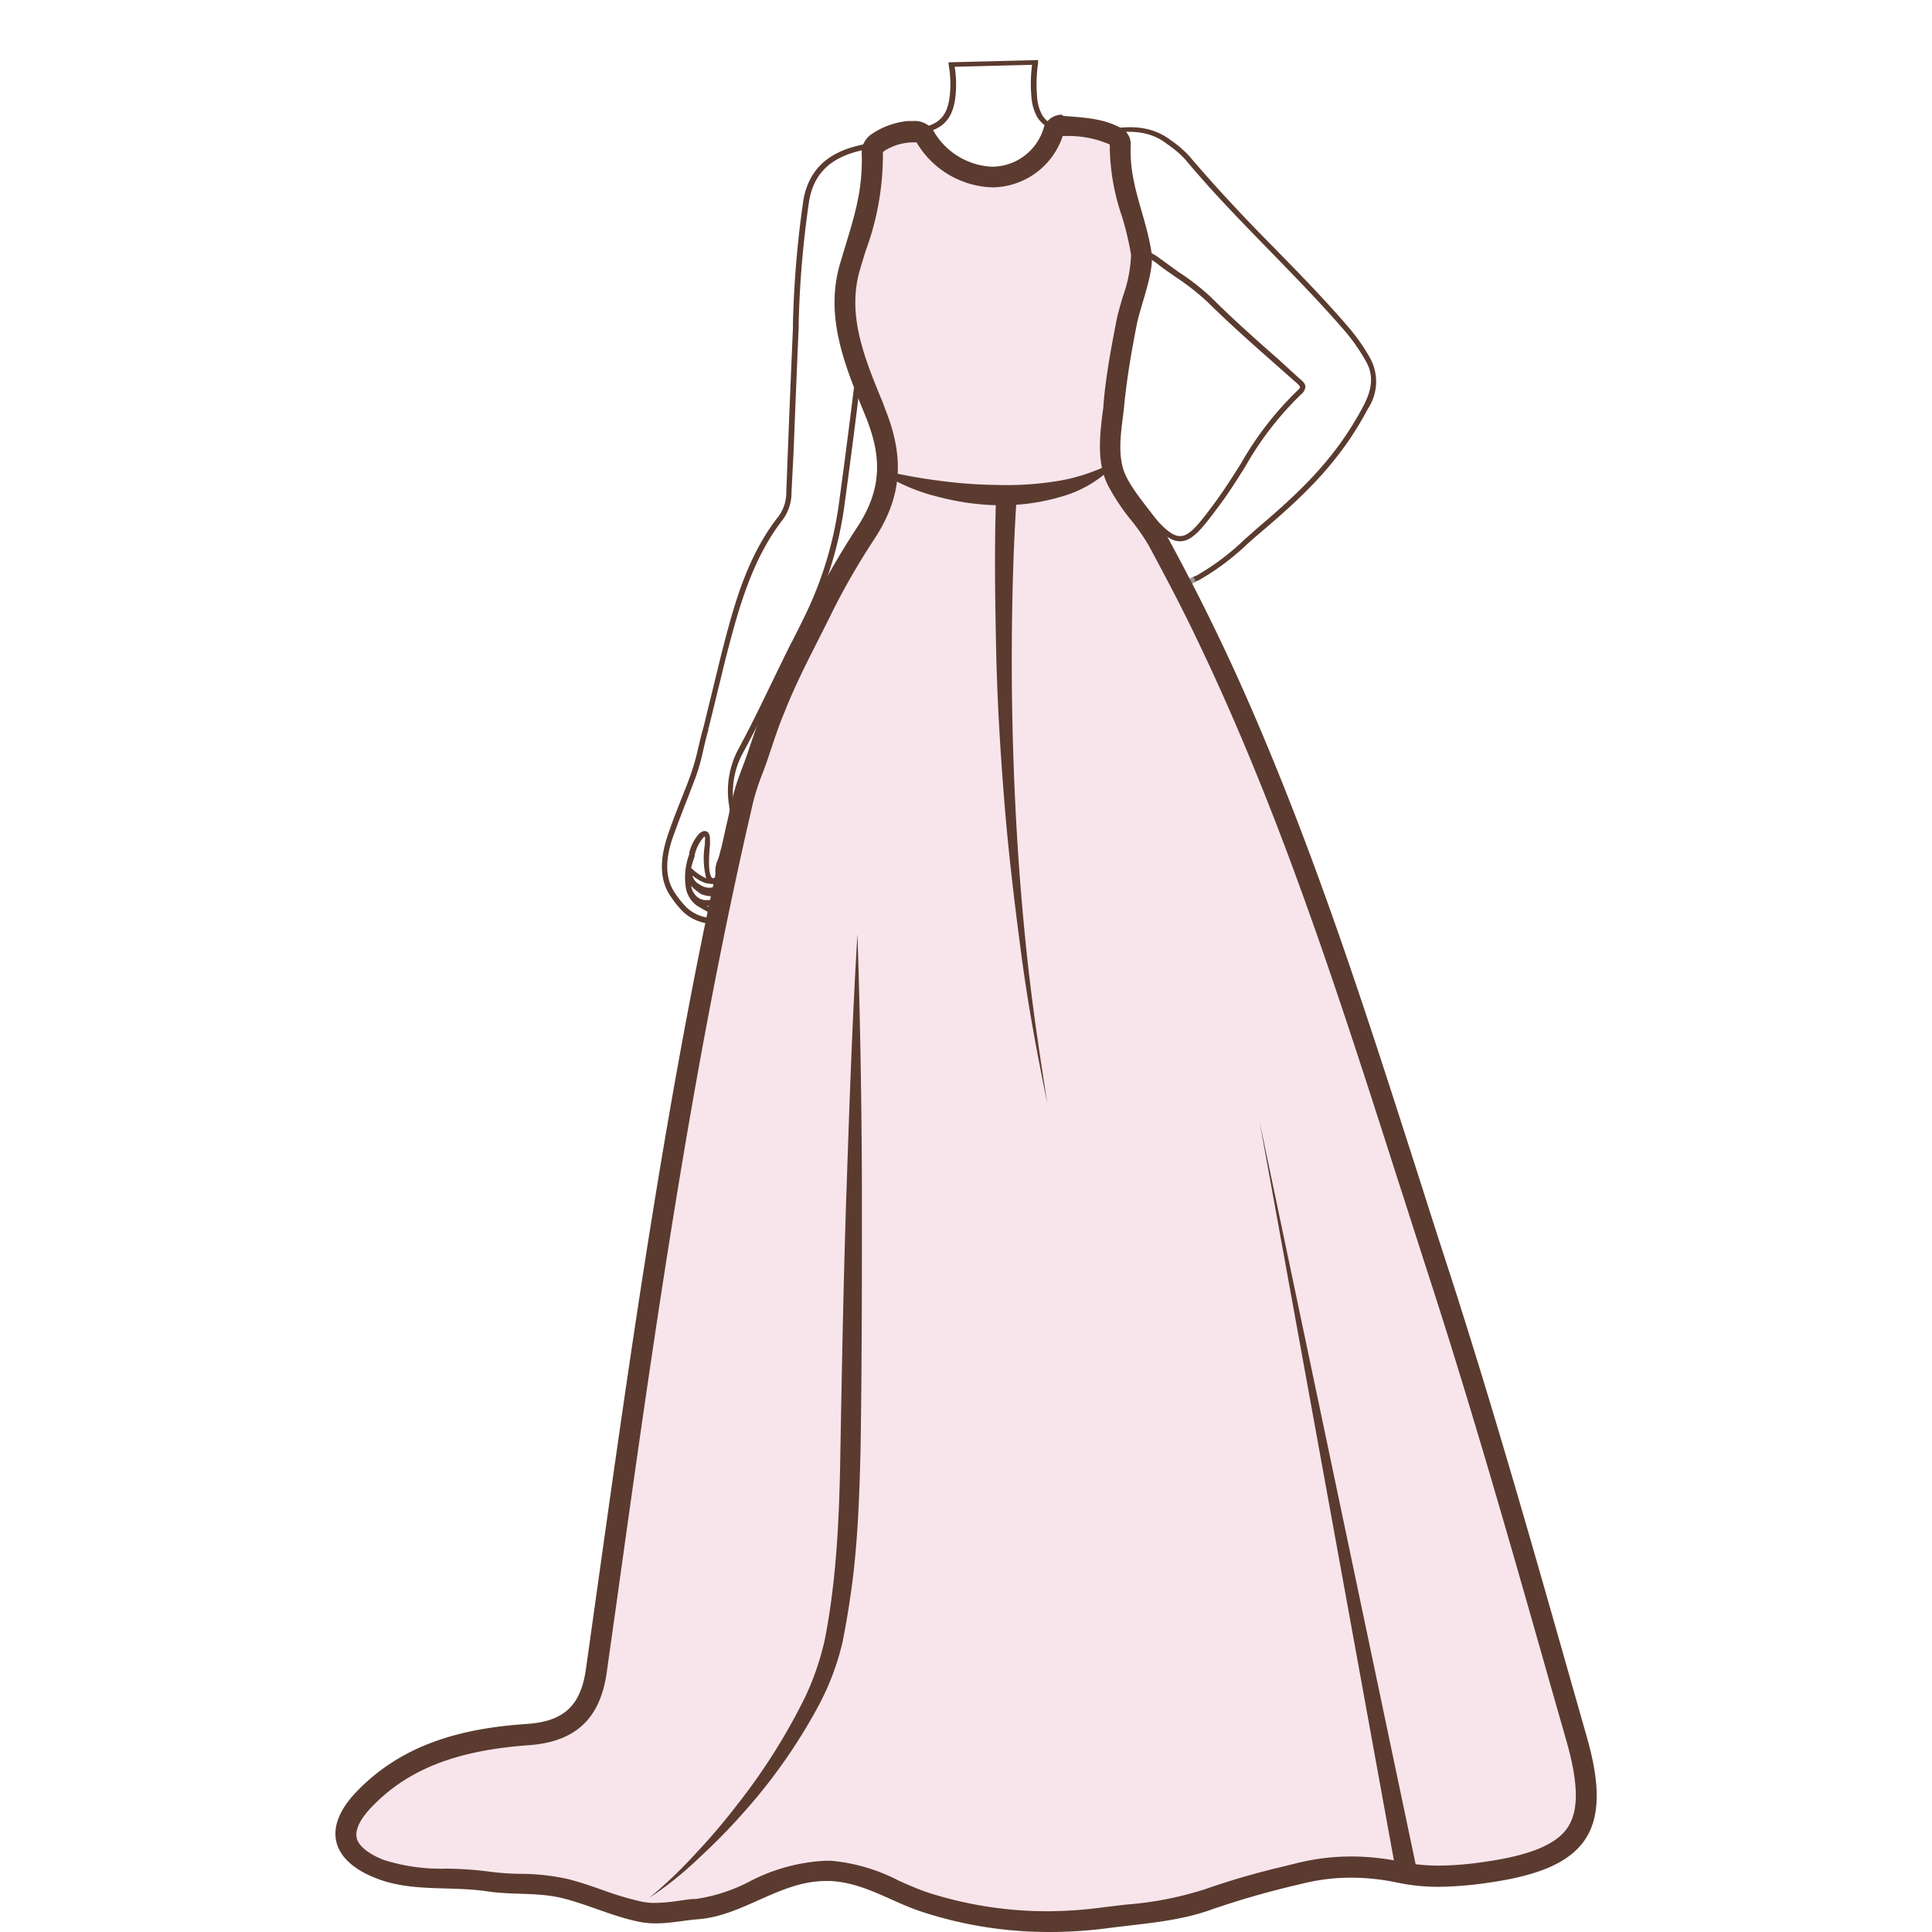 <svg id="图层_1" data-name="图层 1" xmlns="http://www.w3.org/2000/svg" viewBox="0 0 186 186"><defs><style>.cls-1{fill:#5b3b2f;}.cls-2,.cls-4{fill:#9b9692;}.cls-3{fill:#f8e5ec;}.cls-4{opacity:0;}</style></defs><path class="cls-1" d="M105.08,176.39h-.5A31.23,31.23,0,0,0,103,167a26.29,26.29,0,0,1-.6-2.85,17.36,17.36,0,0,0-1-4.14c-.44-1-1.18-2.71-.07-4.11,2.61-3.31,1.84-6.81,1-10.52a31.66,31.66,0,0,1-.73-4.17,1.15,1.15,0,0,0-.08-.15,1,1,0,0,1-.14-.27,1.34,1.34,0,0,0-.07-.18,1.72,1.72,0,0,1-.14-.78c.24-1.43.36-2.85.49-4.22s.22-2.51.41-3.8c1.06-7.21.76-13.63-.87-19.07a18.93,18.93,0,0,1,.93-13.34,118.3,118.3,0,0,0,4.35-11.72,72.73,72.73,0,0,0,3.4-15.88c.47-5.63-1-13.52-3.57-19.63a.32.32,0,0,1,.09-.39l.06-.06h.18l.17,0c1.54,1.12,4.31,3.54,4.85,4,1.07.94,2.09.41,3.39-.26l.06,0a23.42,23.42,0,0,0,4.68-3.5L121,50.89c4-3.4,7.53-6.64,10.25-11.79.91-1.72,1-3.09.19-4.42a17.93,17.93,0,0,0-1.87-2.7c-2.32-2.7-4.85-5.29-7.29-7.8-2.74-2.81-5.57-5.71-8.13-8.78A9.39,9.39,0,0,0,112.55,14l-.25-.18c-1.41-1.08-3.17-1.37-5.52-.94-2.59.48-5.77.3-6.94-1.64a4.79,4.79,0,0,1-.55-2,14.21,14.21,0,0,1,.07-3l-7.45.19A10.61,10.61,0,0,1,92,9.14c-.2,2.07-1,3.12-2.81,3.6-.9.24-1.81.51-2.69.78-1.21.36-2.47.74-3.72,1-2.89.69-4.45,2.24-4.89,4.87a97.08,97.08,0,0,0-1,11.73l0,.47c-.18,4-.33,7.93-.49,11.89L76.2,47.4A4.37,4.37,0,0,1,75.38,50c-3,3.86-4.27,8.59-5.46,13.16l-.11.44-1.59,6.51L68,70.07l.23.08c-.18.59-.34,1.29-.51,2a20.05,20.05,0,0,1-.72,2.6c-.24.64-.5,1.3-.76,2-.51,1.27-1,2.58-1.46,3.85C64,82.84,64.05,84.64,65,86a8.72,8.72,0,0,0,1.17,1.43,3.82,3.82,0,0,0,2.18.94c.21,0,.8.1,1-.05a.14.14,0,0,0,0-.11.13.13,0,0,0,0-.08.41.41,0,0,0-.22-.1,3.14,3.14,0,0,1-1.39-.46l-.38-.22-.22-.13a2.66,2.66,0,0,1-1.1-1.68,6.36,6.36,0,0,1,.31-3.27l0-.14a4.23,4.23,0,0,1,.93-1.84q.42-.39.75-.24c.24.11.34.4.32.89a3.65,3.65,0,0,1,0,.38c-.06.69-.25,2.79.21,3.2a.18.18,0,0,0,.18,0c.13,0,.16-.1.13-.5a2,2,0,0,1,0-.23,2.57,2.57,0,0,1,.23-1,4.56,4.56,0,0,0,.21-.66,4.05,4.05,0,0,1,.31-.88,6.18,6.18,0,0,0,.57-3.71,8.58,8.58,0,0,1,.89-5.41c1.16-2.14,2.23-4.36,3.27-6.51.58-1.19,1.17-2.41,1.77-3.62h0c.07-.12.14-.24.2-.37.33-.66.67-1.31,1-2a35.68,35.68,0,0,0,3.5-11.56c.6-4.37,1.64-12.4,2.06-16.62l.11-1.2.37,1.15c.27.82.69,2.63,1.09,4.39s.82,3.57,1.08,4.35c2.11,6.46,1.13,11.81-1,17.84a20.26,20.26,0,0,0,.16,2.78,11.91,11.91,0,0,1,.12,3.22,22.66,22.66,0,0,1-2.1,4.06c-1,1.58-1.44,2.3-1.19,6.24.09,1.5.15,2.89.2,4.24a61.24,61.24,0,0,0,.93,9.89Q83.8,94.43,85,100.34t2.27,11.57a38.2,38.2,0,0,1,.56,5.19c0,.62,0,1.24,0,1.86a33.82,33.82,0,0,0,.46,6.49c2,10.15,4.62,20.36,6.88,29.37,1.29,5.15,2.63,10.47,1.32,16.06a14.84,14.84,0,0,0-.29,2.5l0,.59-.5,0,0-.58a15.23,15.23,0,0,1,.3-2.6c1.29-5.46,0-10.73-1.32-15.82-2.26-9-4.82-19.23-6.88-29.39a34.23,34.23,0,0,1-.47-6.59c0-.61,0-1.23,0-1.85a38.5,38.5,0,0,0-.55-5.1c-.74-3.86-1.51-7.72-2.27-11.57s-1.56-7.89-2.32-11.84a61.33,61.33,0,0,1-.94-10c0-1.35-.11-2.74-.2-4.22-.26-4.11.25-4.93,1.27-6.55a23.14,23.14,0,0,0,2.06-4,20.14,20.14,0,0,0-.16-3,12.47,12.47,0,0,1-.13-3c2.09-5.95,3.06-11.2,1-17.53-.26-.8-.68-2.62-1.09-4.39-.25-1.08-.5-2.19-.72-3.07-.48,4.42-1.38,11.36-1.92,15.31A36.18,36.18,0,0,1,77.78,60h0c-.32.64-.66,1.29-1,2-.68,1.33-1.32,2.67-2,4-1,2.16-2.11,4.38-3.28,6.53a8,8,0,0,0-.83,5.12,6.71,6.71,0,0,1-.62,4,3.62,3.62,0,0,0-.27.78,5.51,5.51,0,0,1-.24.72,1.85,1.85,0,0,0-.18.79,1.09,1.09,0,0,0,0,.18,1.66,1.66,0,0,1,0,.58c.41-.06.74-.07.92.09a.39.39,0,0,1,.13.3c0,.3-.38.52-.75.67.49-.06.9-.06,1.12.22a.47.47,0,0,1,.08.49c-.18.42-1,.59-2.35.75l-.29,0-.16,0a2.64,2.64,0,0,0,1.1.36.84.84,0,0,1,.56.26.61.61,0,0,1,.17.45.65.65,0,0,1-.23.47,1.89,1.89,0,0,1-1.35.16,4.31,4.31,0,0,1-2.47-1.07,9.07,9.07,0,0,1-1.25-1.52c-1.05-1.49-1.14-3.43-.3-5.93.43-1.28.95-2.6,1.46-3.87.26-.66.52-1.31.76-2A21.9,21.9,0,0,0,67.22,72c.16-.68.33-1.39.51-2l1.71-7c1.19-4.62,2.43-9.4,5.55-13.34a3.88,3.88,0,0,0,.71-2.33l.15-3.88q.23-5.94.49-11.9l0-.46a98.06,98.06,0,0,1,1-11.79c.48-2.82,2.2-4.54,5.27-5.28,1.24-.29,2.49-.67,3.69-1,.89-.27,1.81-.54,2.71-.79,1.6-.42,2.26-1.28,2.44-3.16a10.53,10.53,0,0,0-.12-2.84L91.32,6l8.62-.22,0,.3a14,14,0,0,0-.1,3.16,4.29,4.29,0,0,0,.48,1.81c1.33,2.21,5.58,1.55,6.42,1.4,2.5-.46,4.38-.14,5.91,1l.25.18a9.54,9.54,0,0,1,1.65,1.46c2.55,3,5.37,6,8.1,8.75,2.45,2.51,5,5.11,7.31,7.82a18.64,18.64,0,0,1,1.92,2.77,4.71,4.71,0,0,1-.18,4.91c-2.76,5.24-6.33,8.51-10.36,11.94-.42.35-.82.71-1.23,1.07a23.88,23.88,0,0,1-4.78,3.56l-.06,0c-1.35.69-2.62,1.35-4,.18-.48-.42-2.77-2.43-4.33-3.62,2.53,6.18,3.85,13.69,3.38,19.31a73,73,0,0,1-3.42,16,116.84,116.84,0,0,1-4.37,11.77,18.43,18.43,0,0,0-.91,13c1.66,5.51,1.95,12,.89,19.28-.19,1.28-.3,2.55-.41,3.78-.13,1.38-.26,2.81-.49,4.25a1.29,1.29,0,0,0,.12.53l.06.2.09.15a1,1,0,0,1,.16.38,31.48,31.48,0,0,0,.72,4.1c.81,3.66,1.66,7.44-1.11,10.94-.85,1.08-.4,2.37.14,3.6a18.28,18.28,0,0,1,1.09,4.26,24.69,24.69,0,0,0,.58,2.79A31.8,31.8,0,0,1,105.08,176.39ZM66.55,85.29a1.36,1.36,0,0,0,.3.75,1.33,1.33,0,0,0,1.28.61l.32,0c1.48-.17,1.88-.34,2-.45a2.36,2.36,0,0,0-1,0,3.44,3.44,0,0,1-1.89-.09A4.23,4.23,0,0,1,66.55,85.29Zm.85-.11,0,0a1.54,1.54,0,0,0,1.41.19,3.78,3.78,0,0,0,.91-.34,4.29,4.29,0,0,0-.5.07l-.23,0A3.48,3.48,0,0,1,67.87,85a4.38,4.38,0,0,1-1.21-.71,1.31,1.31,0,0,0,.7.86Zm-.86-1.62h0a5.14,5.14,0,0,0,1.45,1,7.88,7.88,0,0,1-.13-3.25,3.18,3.18,0,0,0,0-.36,1,1,0,0,0,0-.41s-.08,0-.19.15a3.9,3.9,0,0,0-.79,1.62l0,.14A8.49,8.49,0,0,0,66.54,83.56Zm40.17-31.62Zm6.89.17c-.87,0-1.76-.67-3.18-2.37-.32-.4-.66-.85-1-1.33a14.62,14.62,0,0,0-2.94-3.25l-.1-.08a6.12,6.12,0,0,0-.63-.35,1.48,1.48,0,0,1-.79-1.59c.13-.67.25-1.31.37-1.94.27-1.41.55-2.88.93-4.3.17-.6.32-1.2.46-1.8a34.23,34.23,0,0,1,1.51-5,4.91,4.91,0,0,0,.29-3.12,2.18,2.18,0,0,1,.74-2.48c1-.71,1.88,0,2.53.47s1.1.81,1.71,1.24a21.88,21.88,0,0,1,3.09,2.41c2.09,2.09,4.34,4.08,6.52,6L125,36.35l.14.12c.26.22.53.44.53.78a1,1,0,0,1-.39.7h0a30.55,30.55,0,0,0-5.38,6.95c-.81,1.29-1.65,2.62-2.58,3.86-1.58,2.12-2.53,3.32-3.66,3.35Zm-6.73-7.28a15.65,15.65,0,0,1,2.94,3.28c.35.48.68.92,1,1.31,1.31,1.57,2.14,2.22,2.82,2.19.91,0,1.84-1.21,3.28-3.15.91-1.23,1.75-2.55,2.55-3.82a31.22,31.22,0,0,1,5.48-7.07h0c.14-.13.22-.24.22-.31s-.19-.27-.35-.41l-.15-.13-1.89-1.67c-2.19-1.93-4.44-3.92-6.54-6a23.21,23.21,0,0,0-3-2.35c-.62-.43-1.21-.83-1.74-1.25-.72-.56-1.28-.92-1.92-.46a1.69,1.69,0,0,0-.55,1.95,5.49,5.49,0,0,1-.32,3.44,34.6,34.6,0,0,0-1.48,4.88c-.15.6-.3,1.2-.46,1.8-.38,1.4-.66,2.86-.93,4.27-.12.63-.24,1.27-.37,1.9s.28,1,.51,1.08a5,5,0,0,1,.79.45l.14.07Z"/><path class="cls-2" d="M110.13,49.3a.25.25,0,0,1-.21-.1c-.25-.36-.48-.71-.71-1.06a11.06,11.06,0,0,0-1.51-2A12,12,0,0,0,104.57,44c-.51-.26-1.06-.52-1.75-.81l-.18-.08c-.18-.09-.75-.36-.88-.23,0,.45,1.3,1.23,1.72,1.48l.33.21.75.54A10.63,10.63,0,0,1,107.67,48a.26.26,0,0,1-.1.34.25.25,0,0,1-.34-.09,10.1,10.1,0,0,0-3-2.76l-.76-.55-.29-.18c-.92-.56-1.91-1.21-2-1.8a.57.57,0,0,1,.17-.47c.38-.37,1-.05,1.45.14l.15.07c.7.29,1.27.56,1.79.82a12.47,12.47,0,0,1,3.26,2.24,11.48,11.48,0,0,1,1.57,2.08c.23.34.45.69.7,1a.23.23,0,0,1-.06.34A.19.19,0,0,1,110.13,49.3Z"/><path class="cls-2" d="M107.1,49.53a.25.25,0,0,1-.19-.09,6.85,6.85,0,0,0-3.21-1.77l-.19-.06c-.53-.18-1.11-.36-1.87-.57l-.11,0c-.41-.11-1.09-.29-1.26-.74a.64.64,0,0,1,.11-.61c.25-.36.83-.3,1.18-.27h.07c1.1.1,2.54.26,4,.53a.25.25,0,1,1-.1.5,39.59,39.59,0,0,0-4-.53h-.07q-.63-.06-.72.06a.18.18,0,0,0-.05.15c.08.2.71.37.92.42l.12,0c.77.21,1.35.39,1.89.58l.19.06a7.19,7.19,0,0,1,3.44,1.93.24.24,0,0,1,0,.35A.24.24,0,0,1,107.1,49.53Z"/><path class="cls-2" d="M113,56.77a1.69,1.69,0,0,1-.38,0,3.69,3.69,0,0,1-1.82-1.14A15.53,15.53,0,0,0,106,52.24a8.75,8.75,0,0,0-3.56-.43h-.76a.6.6,0,0,1-.54-.86c.18-.4.74-.6,1.1-.73a5.36,5.36,0,0,1,3.7.14c.24.08.47.17.71.27a5,5,0,0,0-1.73-.86,7.85,7.85,0,0,0-2.35-.33h-.17c-.83,0-2.5,0-2.53-1A.67.67,0,0,1,100,48a1.48,1.48,0,0,1,1.07-.31h.32c1.2,0,2.44,0,3.66,0a.25.25,0,0,1,.24.26.24.24,0,0,1-.26.25c-1.21,0-2.45,0-3.65,0h-.33a1.12,1.12,0,0,0-.69.16.13.13,0,0,0,0,.1c0,.57,1.52.55,2,.55h.18a8.53,8.53,0,0,1,2.5.35c.69.21,2.31.83,2.52,1.9a.25.25,0,0,1-.11.26.22.22,0,0,1-.27,0c-.13-.08-.51-.25-.73-.35s-.47-.19-.7-.27a4.84,4.84,0,0,0-3.35-.15c-.25.09-.74.27-.83.48a.13.13,0,0,0,0,.11s0,0,.08,0h.76a9.27,9.27,0,0,1,3.75.46,15.92,15.92,0,0,1,4.94,3.46,3.37,3.37,0,0,0,1.57,1,3,3,0,0,0,2-.62.24.24,0,0,1,.34.08.25.25,0,0,1-.08.35A4,4,0,0,1,113,56.77Z"/><path class="cls-3" d="M101,185a38.54,38.54,0,0,1-12.07-1.89c-1-.32-1.89-.74-2.8-1.14A16.58,16.58,0,0,0,80,180.14h-.47a16.89,16.89,0,0,0-6.91,1.94,16.91,16.91,0,0,1-5.45,1.75c-.58,0-1.15.11-1.69.18a17.38,17.38,0,0,1-2.33.21,6.75,6.75,0,0,1-1.52-.16,30.62,30.62,0,0,1-3.77-1.15c-1.09-.38-2.22-.78-3.38-1.07a19.75,19.75,0,0,0-4.38-.47,26.27,26.27,0,0,1-3-.22,34.12,34.12,0,0,0-4.12-.29,19,19,0,0,1-6.34-.9c-1.3-.5-2.93-1.4-3.25-2.84s.72-2.86,1.65-3.83c3.65-3.85,8.52-5.78,15.79-6.27,4-.27,6.06-2.17,6.62-6.15l.91-6.5c3.58-25.53,7.28-51.94,13.24-77.5a25,25,0,0,1,.89-2.7c.19-.49.37-1,.53-1.46.58-1.69,1.07-3.11,1.61-4.5.94-2.41,2.15-4.78,3.31-7.08.45-.88.9-1.76,1.33-2.64a71.91,71.91,0,0,1,4.19-7.24c2.4-3.72,2.65-7.06.85-11.51L84,39.16c-1.76-4.31-3.57-8.77-2.22-13.43.19-.66.38-1.28.57-1.88A26.07,26.07,0,0,0,84,14.78a1.18,1.18,0,0,1,.48-1,6.09,6.09,0,0,1,3.11-1,3.4,3.4,0,0,1,.45,0,1.14,1.14,0,0,1,1.09.52,7.8,7.8,0,0,0,6.46,3.87,6.2,6.2,0,0,0,5.91-4.54.92.92,0,0,1,.77-.46l.61,0a10.14,10.14,0,0,1,4.66,1.05.74.74,0,0,1,.35.66,19.91,19.91,0,0,0,1.08,6.68,29.38,29.38,0,0,1,.92,3.86,12.52,12.52,0,0,1-.81,4.41,23.24,23.24,0,0,0-.61,2.28c-.45,2.32-.94,5.08-1.22,8,0,.33-.07.68-.12,1-.24,2.05-.51,4.38.44,6.27a20,20,0,0,0,2.09,3.07A19.17,19.17,0,0,1,111.45,52c1.79,3.31,3.2,6,4.44,8.59C118.52,66,121,71.82,123.54,78.3c4.45,11.44,8.26,23.33,11.94,34.84l.56,1.74q1.19,3.69,2.38,7.37c4.31,13.29,8.2,27,12,40.21l1.41,5c1.22,4.28,1.22,7.15,0,9s-3.93,3.1-8.49,3.76a32.34,32.34,0,0,1-4.78.41,17.91,17.91,0,0,1-3.72-.37,23,23,0,0,0-4.73-.51,20.71,20.71,0,0,0-5.17.66l-1.35.34a70.61,70.61,0,0,0-7.19,2.09,34,34,0,0,1-7.85,1.53l-2.07.25A41.49,41.49,0,0,1,101,185Z"/><path class="cls-1" d="M102.33,13.09l.45,0a10,10,0,0,1,4.06.82A21.23,21.23,0,0,0,108,20.79a28.86,28.86,0,0,1,.89,3.73,13.08,13.08,0,0,1-.78,4c-.25.85-.49,1.65-.63,2.37-.45,2.35-1,5.14-1.24,8,0,.33-.07.67-.11,1-.25,2.09-.55,4.68.54,6.84A20.42,20.42,0,0,0,108.83,50a19.38,19.38,0,0,1,1.74,2.48c1.78,3.3,3.19,6,4.42,8.56,2.62,5.41,5.11,11.17,7.62,17.61,4.43,11.39,8.23,23.26,11.9,34.73l.58,1.79c.79,2.46,1.58,4.93,2.37,7.38,4.31,13.26,8.19,26.93,11.94,40.14l1.43,5c1.13,4,1.17,6.59.12,8.21s-3.54,2.69-7.79,3.31a32,32,0,0,1-4.64.4,17.44,17.44,0,0,1-3.52-.35,23.49,23.49,0,0,0-4.92-.53,21.73,21.73,0,0,0-5.43.69l-1.33.33a73.2,73.2,0,0,0-7.31,2.13,32.7,32.7,0,0,1-7.61,1.48l-2.09.25A41.2,41.2,0,0,1,101,184a37.39,37.39,0,0,1-11.76-1.83c-.91-.31-1.78-.7-2.71-1.11A17.55,17.55,0,0,0,80,179.14h-.52a17.6,17.6,0,0,0-7.32,2A16.28,16.28,0,0,1,67,182.82c-.62,0-1.19.12-1.74.19a17.37,17.37,0,0,1-2.2.19,6.06,6.06,0,0,1-1.31-.13A28.62,28.62,0,0,1,58.14,182c-1.11-.39-2.26-.79-3.47-1.1a21.33,21.33,0,0,0-4.59-.5,23.94,23.94,0,0,1-2.87-.2,34.52,34.52,0,0,0-4.24-.3,18.25,18.25,0,0,1-6-.83c-1.5-.58-2.46-1.36-2.63-2.13s.32-1.79,1.39-2.92c3.47-3.65,8.14-5.49,15.13-6,4.52-.31,6.92-2.53,7.55-7l.92-6.52C62.89,129,66.59,102.6,72.54,77.09a23.42,23.42,0,0,1,.85-2.58c.19-.5.38-1,.54-1.49.57-1.67,1-3.07,1.6-4.46.92-2.36,2.11-4.71,3.27-7,.45-.89.9-1.77,1.33-2.66a68.77,68.77,0,0,1,4.13-7.13c2.57-4,2.85-7.7.94-12.44L85,38.78C83.2,34.43,81.53,30.33,82.78,26c.19-.65.38-1.28.57-1.87A26.65,26.65,0,0,0,85,14.75c0-.08,0-.1.12-.21a5.27,5.27,0,0,1,2.61-.83l.31,0a.8.8,0,0,1,.2,0h0l0,0a8.8,8.8,0,0,0,7.31,4.33,7.21,7.21,0,0,0,6.78-5m-.1-2a1.87,1.87,0,0,0-1.71,1.14,5.21,5.21,0,0,1-5,3.87,6.86,6.86,0,0,1-5.62-3.4,2.12,2.12,0,0,0-1.93-1c-.19,0-.38,0-.58,0A7.48,7.48,0,0,0,83.79,13a2.16,2.16,0,0,0-.83,1.8c.13,4-.95,6.68-2.1,10.64-1.51,5.2.59,10,2.48,14.66,1.55,3.83,1.6,6.93-.77,10.59A74.33,74.33,0,0,0,78.33,58c-1.59,3.24-3.35,6.42-4.67,9.79-.59,1.5-1.11,3-1.63,4.55s-1.12,2.85-1.44,4.25c-6.47,27.74-10.21,55.94-14.18,84.09-.51,3.64-2.23,5.05-5.69,5.29-6.16.41-12,1.9-16.45,6.58-3.24,3.41-2.45,6.59,2,8.3,3.44,1.33,7.14.7,10.67,1.24,2.44.37,4.84.06,7.27.67s4.72,1.71,7.19,2.23a8.08,8.08,0,0,0,1.73.18c1.36,0,2.65-.28,4.1-.4,4.34-.34,7.84-3.68,12.28-3.68h.42c3.23.16,5.72,1.92,8.69,2.92A39.18,39.18,0,0,0,101,186a43,43,0,0,0,5.58-.36c3.4-.45,6.89-.64,10.13-1.83a84.07,84.07,0,0,1,8.45-2.41,19.5,19.5,0,0,1,4.93-.63,21.84,21.84,0,0,1,4.51.49,19,19,0,0,0,3.93.39,34.89,34.89,0,0,0,4.92-.42c9.34-1.35,11.91-4.94,9.32-14-4.31-15.13-8.54-30.28-13.39-45.24q-1.2-3.68-2.37-7.37c-3.94-12.29-7.84-24.6-12.52-36.63-2.34-6-4.87-12-7.69-17.76-1.41-2.92-2.92-5.79-4.46-8.64-1.1-2-2.88-3.66-3.9-5.68s-.43-4.66-.22-6.76c.25-2.64.7-5.25,1.21-7.85.38-1.95,1.72-5.09,1.43-7-.56-3.65-2.18-6.55-2-10.34a1.74,1.74,0,0,0-.83-1.57c-1.73-1-3.72-1.08-5.68-1.23Z"/><path class="cls-1" d="M82.55,89.92q.4,12.39.43,24.78c0,8.26,0,16.51-.13,24.77-.1,4.14-.24,8.3-.74,12.45-.26,2.07-.59,4.14-1,6.19a25.08,25.08,0,0,1-2.25,6,53.09,53.09,0,0,1-7.16,10.26,59.22,59.22,0,0,1-4.36,4.46,34.22,34.22,0,0,1-4.84,3.89,44,44,0,0,0,4.47-4.27,61.25,61.25,0,0,0,4-4.7,58.54,58.54,0,0,0,6.52-10.32,26.2,26.2,0,0,0,1.93-5.65c.39-2,.67-4,.88-6,.42-4.06.55-8.16.61-12.28.15-8.24.3-16.5.58-24.75S82.05,98.17,82.55,89.92Z"/><path class="cls-1" d="M121.25,107.92l15.11,71.9a1,1,0,0,1-.78,1.18,1,1,0,0,1-1.18-.77v0Z"/><path class="cls-1" d="M84.63,45.2a50.28,50.28,0,0,0,5.73,1.07,45,45,0,0,0,5.79.42,30.32,30.32,0,0,0,5.79-.4,17.81,17.81,0,0,0,5.45-1.88.09.09,0,0,1,.13,0,.11.11,0,0,1,0,.12l0,0a11.39,11.39,0,0,1-5.26,3.26,20.16,20.16,0,0,1-6.1.85c-1,0-2-.1-3-.23a27,27,0,0,1-3-.62,17.84,17.84,0,0,1-5.55-2.45l0,0a.11.11,0,0,1,0-.14A.1.1,0,0,1,84.63,45.2Z"/><path class="cls-1" d="M97.88,47.85c-.32,4.83-.45,9.73-.47,14.61s.09,9.76.32,14.64.6,9.76,1.11,14.62,1.23,9.7,2,14.53c-1-4.8-1.89-9.61-2.53-14.47s-1.23-9.73-1.62-14.61S96,67.38,95.9,62.48s-.18-9.81,0-14.75a1,1,0,1,1,2,.06v.06Z"/><rect class="cls-4" width="186" height="186"/></svg>